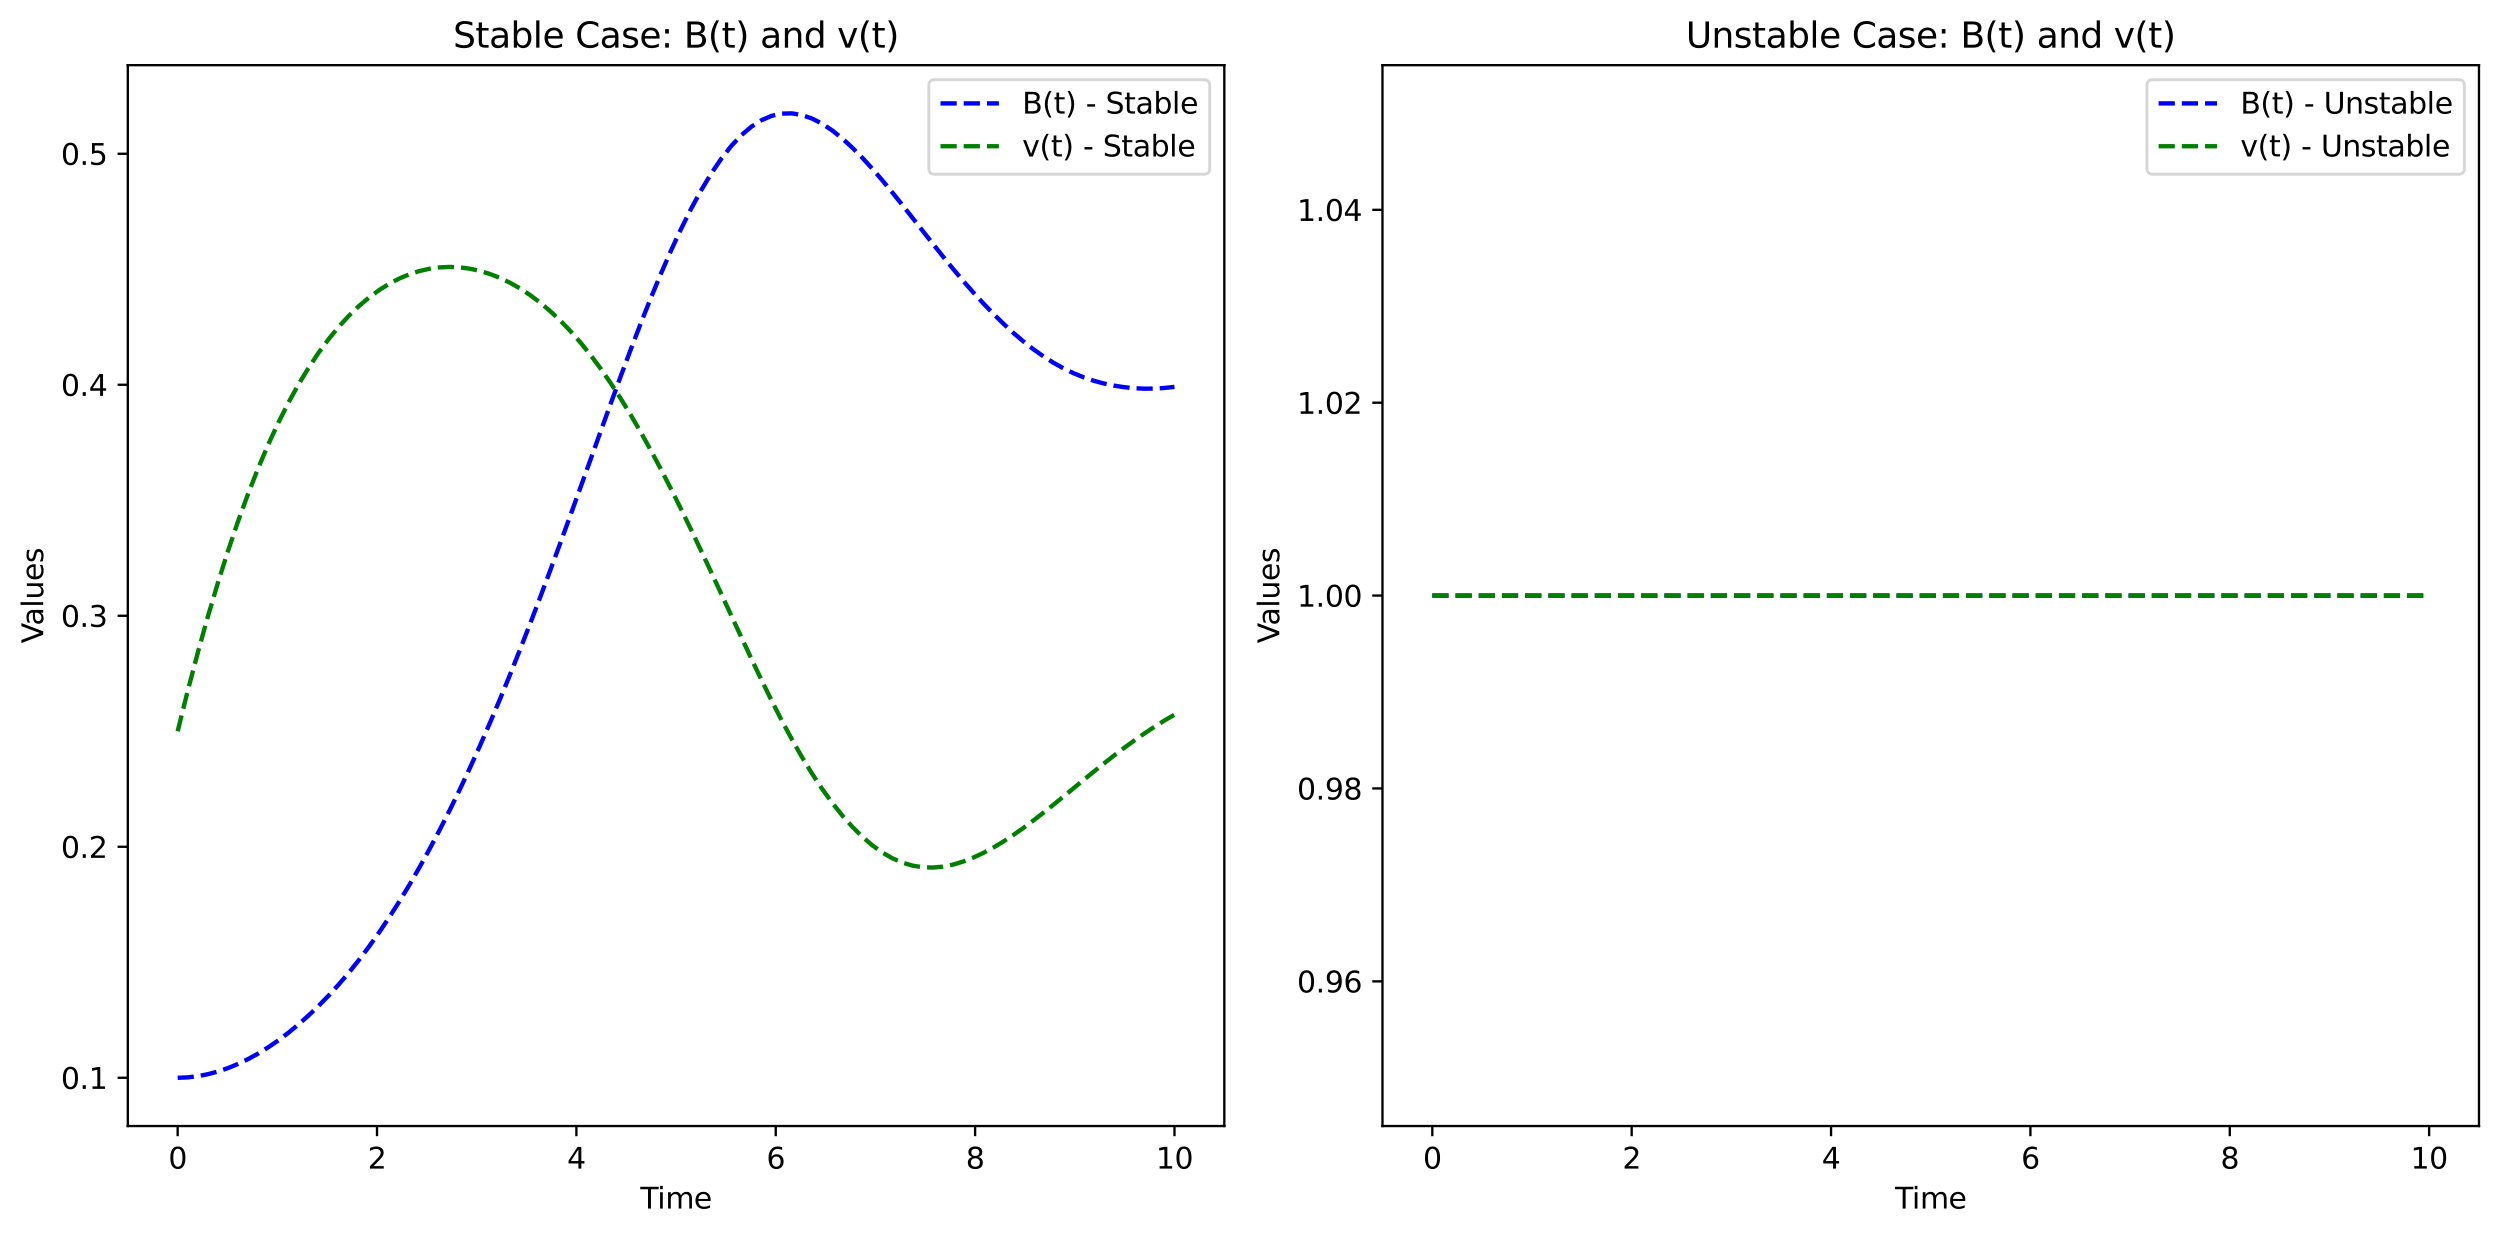 <?xml version="1.0" encoding="utf-8" standalone="no"?>
<!DOCTYPE svg PUBLIC "-//W3C//DTD SVG 1.1//EN"
  "http://www.w3.org/Graphics/SVG/1.1/DTD/svg11.dtd">
<svg xmlns:xlink="http://www.w3.org/1999/xlink" width="856.381pt" height="423.274pt" viewBox="0 0 856.381 423.274" xmlns="http://www.w3.org/2000/svg" version="1.1">
 <defs>
  <style type="text/css">*{stroke-linejoin: round; stroke-linecap: butt}</style>
 </defs>
 <g id="figure_1">
  <g id="patch_1">
   <path d="M 0 423.274 
L 856.381 423.274 
L 856.381 0 
L 0 0 
z
" style="fill: #ffffff"/>
  </g>
  <g id="axes_1">
   <g id="patch_2">
    <path d="M 43.781 385.718 
L 419.394 385.718 
L 419.394 22.318 
L 43.781 22.318 
z
" style="fill: #ffffff"/>
   </g>
   <g id="matplotlib.axis_1">
    <g id="xtick_1">
     <g id="line2d_1">
      <defs>
       <path id="mc32a09e299" d="M 0 0 
L 0 3.5 
" style="stroke: #000000; stroke-width: 0.8"/>
      </defs>
      <g>
       <use xlink:href="#mc32a09e299" x="60.855" y="385.718" style="stroke: #000000; stroke-width: 0.8"/>
      </g>
     </g>
     <g id="text_1">
      <!-- 0 -->
      <g transform="translate(57.673 400.317)scale(0.1 -0.1)">
       <defs>
        <path id="DejaVuSans-30" d="M 2034 4250 
Q 1547 4250 1301 3770 
Q 1056 3291 1056 2328 
Q 1056 1369 1301 889 
Q 1547 409 2034 409 
Q 2525 409 2770 889 
Q 3016 1369 3016 2328 
Q 3016 3291 2770 3770 
Q 2525 4250 2034 4250 
z
M 2034 4750 
Q 2819 4750 3233 4129 
Q 3647 3509 3647 2328 
Q 3647 1150 3233 529 
Q 2819 -91 2034 -91 
Q 1250 -91 836 529 
Q 422 1150 422 2328 
Q 422 3509 836 4129 
Q 1250 4750 2034 4750 
z
" transform="scale(0.016)"/>
       </defs>
       <use xlink:href="#DejaVuSans-30"/>
      </g>
     </g>
    </g>
    <g id="xtick_2">
     <g id="line2d_2">
      <g>
       <use xlink:href="#mc32a09e299" x="129.148" y="385.718" style="stroke: #000000; stroke-width: 0.8"/>
      </g>
     </g>
     <g id="text_2">
      <!-- 2 -->
      <g transform="translate(125.966 400.317)scale(0.1 -0.1)">
       <defs>
        <path id="DejaVuSans-32" d="M 1228 531 
L 3431 531 
L 3431 0 
L 469 0 
L 469 531 
Q 828 903 1448 1529 
Q 2069 2156 2228 2338 
Q 2531 2678 2651 2914 
Q 2772 3150 2772 3378 
Q 2772 3750 2511 3984 
Q 2250 4219 1831 4219 
Q 1534 4219 1204 4116 
Q 875 4013 500 3803 
L 500 4441 
Q 881 4594 1212 4672 
Q 1544 4750 1819 4750 
Q 2544 4750 2975 4387 
Q 3406 4025 3406 3419 
Q 3406 3131 3298 2873 
Q 3191 2616 2906 2266 
Q 2828 2175 2409 1742 
Q 1991 1309 1228 531 
z
" transform="scale(0.016)"/>
       </defs>
       <use xlink:href="#DejaVuSans-32"/>
      </g>
     </g>
    </g>
    <g id="xtick_3">
     <g id="line2d_3">
      <g>
       <use xlink:href="#mc32a09e299" x="197.441" y="385.718" style="stroke: #000000; stroke-width: 0.8"/>
      </g>
     </g>
     <g id="text_3">
      <!-- 4 -->
      <g transform="translate(194.26 400.317)scale(0.1 -0.1)">
       <defs>
        <path id="DejaVuSans-34" d="M 2419 4116 
L 825 1625 
L 2419 1625 
L 2419 4116 
z
M 2253 4666 
L 3047 4666 
L 3047 1625 
L 3713 1625 
L 3713 1100 
L 3047 1100 
L 3047 0 
L 2419 0 
L 2419 1100 
L 313 1100 
L 313 1709 
L 2253 4666 
z
" transform="scale(0.016)"/>
       </defs>
       <use xlink:href="#DejaVuSans-34"/>
      </g>
     </g>
    </g>
    <g id="xtick_4">
     <g id="line2d_4">
      <g>
       <use xlink:href="#mc32a09e299" x="265.734" y="385.718" style="stroke: #000000; stroke-width: 0.8"/>
      </g>
     </g>
     <g id="text_4">
      <!-- 6 -->
      <g transform="translate(262.553 400.317)scale(0.1 -0.1)">
       <defs>
        <path id="DejaVuSans-36" d="M 2113 2584 
Q 1688 2584 1439 2293 
Q 1191 2003 1191 1497 
Q 1191 994 1439 701 
Q 1688 409 2113 409 
Q 2538 409 2786 701 
Q 3034 994 3034 1497 
Q 3034 2003 2786 2293 
Q 2538 2584 2113 2584 
z
M 3366 4563 
L 3366 3988 
Q 3128 4100 2886 4159 
Q 2644 4219 2406 4219 
Q 1781 4219 1451 3797 
Q 1122 3375 1075 2522 
Q 1259 2794 1537 2939 
Q 1816 3084 2150 3084 
Q 2853 3084 3261 2657 
Q 3669 2231 3669 1497 
Q 3669 778 3244 343 
Q 2819 -91 2113 -91 
Q 1303 -91 875 529 
Q 447 1150 447 2328 
Q 447 3434 972 4092 
Q 1497 4750 2381 4750 
Q 2619 4750 2861 4703 
Q 3103 4656 3366 4563 
z
" transform="scale(0.016)"/>
       </defs>
       <use xlink:href="#DejaVuSans-36"/>
      </g>
     </g>
    </g>
    <g id="xtick_5">
     <g id="line2d_5">
      <g>
       <use xlink:href="#mc32a09e299" x="334.027" y="385.718" style="stroke: #000000; stroke-width: 0.8"/>
      </g>
     </g>
     <g id="text_5">
      <!-- 8 -->
      <g transform="translate(330.846 400.317)scale(0.1 -0.1)">
       <defs>
        <path id="DejaVuSans-38" d="M 2034 2216 
Q 1584 2216 1326 1975 
Q 1069 1734 1069 1313 
Q 1069 891 1326 650 
Q 1584 409 2034 409 
Q 2484 409 2743 651 
Q 3003 894 3003 1313 
Q 3003 1734 2745 1975 
Q 2488 2216 2034 2216 
z
M 1403 2484 
Q 997 2584 770 2862 
Q 544 3141 544 3541 
Q 544 4100 942 4425 
Q 1341 4750 2034 4750 
Q 2731 4750 3128 4425 
Q 3525 4100 3525 3541 
Q 3525 3141 3298 2862 
Q 3072 2584 2669 2484 
Q 3125 2378 3379 2068 
Q 3634 1759 3634 1313 
Q 3634 634 3220 271 
Q 2806 -91 2034 -91 
Q 1263 -91 848 271 
Q 434 634 434 1313 
Q 434 1759 690 2068 
Q 947 2378 1403 2484 
z
M 1172 3481 
Q 1172 3119 1398 2916 
Q 1625 2713 2034 2713 
Q 2441 2713 2670 2916 
Q 2900 3119 2900 3481 
Q 2900 3844 2670 4047 
Q 2441 4250 2034 4250 
Q 1625 4250 1398 4047 
Q 1172 3844 1172 3481 
z
" transform="scale(0.016)"/>
       </defs>
       <use xlink:href="#DejaVuSans-38"/>
      </g>
     </g>
    </g>
    <g id="xtick_6">
     <g id="line2d_6">
      <g>
       <use xlink:href="#mc32a09e299" x="402.32" y="385.718" style="stroke: #000000; stroke-width: 0.8"/>
      </g>
     </g>
     <g id="text_6">
      <!-- 10 -->
      <g transform="translate(395.958 400.317)scale(0.1 -0.1)">
       <defs>
        <path id="DejaVuSans-31" d="M 794 531 
L 1825 531 
L 1825 4091 
L 703 3866 
L 703 4441 
L 1819 4666 
L 2450 4666 
L 2450 531 
L 3481 531 
L 3481 0 
L 794 0 
L 794 531 
z
" transform="scale(0.016)"/>
       </defs>
       <use xlink:href="#DejaVuSans-31"/>
       <use xlink:href="#DejaVuSans-30" x="63.623"/>
      </g>
     </g>
    </g>
    <g id="text_7">
     <!-- Time -->
     <g transform="translate(219.354 413.995)scale(0.1 -0.1)">
      <defs>
       <path id="DejaVuSans-54" d="M -19 4666 
L 3928 4666 
L 3928 4134 
L 2272 4134 
L 2272 0 
L 1638 0 
L 1638 4134 
L -19 4134 
L -19 4666 
z
" transform="scale(0.016)"/>
       <path id="DejaVuSans-69" d="M 603 3500 
L 1178 3500 
L 1178 0 
L 603 0 
L 603 3500 
z
M 603 4863 
L 1178 4863 
L 1178 4134 
L 603 4134 
L 603 4863 
z
" transform="scale(0.016)"/>
       <path id="DejaVuSans-6d" d="M 3328 2828 
Q 3544 3216 3844 3400 
Q 4144 3584 4550 3584 
Q 5097 3584 5394 3201 
Q 5691 2819 5691 2113 
L 5691 0 
L 5113 0 
L 5113 2094 
Q 5113 2597 4934 2840 
Q 4756 3084 4391 3084 
Q 3944 3084 3684 2787 
Q 3425 2491 3425 1978 
L 3425 0 
L 2847 0 
L 2847 2094 
Q 2847 2600 2669 2842 
Q 2491 3084 2119 3084 
Q 1678 3084 1418 2786 
Q 1159 2488 1159 1978 
L 1159 0 
L 581 0 
L 581 3500 
L 1159 3500 
L 1159 2956 
Q 1356 3278 1631 3431 
Q 1906 3584 2284 3584 
Q 2666 3584 2933 3390 
Q 3200 3197 3328 2828 
z
" transform="scale(0.016)"/>
       <path id="DejaVuSans-65" d="M 3597 1894 
L 3597 1613 
L 953 1613 
Q 991 1019 1311 708 
Q 1631 397 2203 397 
Q 2534 397 2845 478 
Q 3156 559 3463 722 
L 3463 178 
Q 3153 47 2828 -22 
Q 2503 -91 2169 -91 
Q 1331 -91 842 396 
Q 353 884 353 1716 
Q 353 2575 817 3079 
Q 1281 3584 2069 3584 
Q 2775 3584 3186 3129 
Q 3597 2675 3597 1894 
z
M 3022 2063 
Q 3016 2534 2758 2815 
Q 2500 3097 2075 3097 
Q 1594 3097 1305 2825 
Q 1016 2553 972 2059 
L 3022 2063 
z
" transform="scale(0.016)"/>
      </defs>
      <use xlink:href="#DejaVuSans-54"/>
      <use xlink:href="#DejaVuSans-69" x="57.959"/>
      <use xlink:href="#DejaVuSans-6d" x="85.742"/>
      <use xlink:href="#DejaVuSans-65" x="183.154"/>
     </g>
    </g>
   </g>
   <g id="matplotlib.axis_2">
    <g id="ytick_1">
     <g id="line2d_7">
      <defs>
       <path id="mf4cb666037" d="M 0 0 
L -3.5 0 
" style="stroke: #000000; stroke-width: 0.8"/>
      </defs>
      <g>
       <use xlink:href="#mf4cb666037" x="43.781" y="369.2" style="stroke: #000000; stroke-width: 0.8"/>
      </g>
     </g>
     <g id="text_8">
      <!-- 0.1 -->
      <g transform="translate(20.878 372.999)scale(0.1 -0.1)">
       <defs>
        <path id="DejaVuSans-2e" d="M 684 794 
L 1344 794 
L 1344 0 
L 684 0 
L 684 794 
z
" transform="scale(0.016)"/>
       </defs>
       <use xlink:href="#DejaVuSans-30"/>
       <use xlink:href="#DejaVuSans-2e" x="63.623"/>
       <use xlink:href="#DejaVuSans-31" x="95.41"/>
      </g>
     </g>
    </g>
    <g id="ytick_2">
     <g id="line2d_8">
      <g>
       <use xlink:href="#mf4cb666037" x="43.781" y="290.068" style="stroke: #000000; stroke-width: 0.8"/>
      </g>
     </g>
     <g id="text_9">
      <!-- 0.2 -->
      <g transform="translate(20.878 293.867)scale(0.1 -0.1)">
       <use xlink:href="#DejaVuSans-30"/>
       <use xlink:href="#DejaVuSans-2e" x="63.623"/>
       <use xlink:href="#DejaVuSans-32" x="95.41"/>
      </g>
     </g>
    </g>
    <g id="ytick_3">
     <g id="line2d_9">
      <g>
       <use xlink:href="#mf4cb666037" x="43.781" y="210.935" style="stroke: #000000; stroke-width: 0.8"/>
      </g>
     </g>
     <g id="text_10">
      <!-- 0.3 -->
      <g transform="translate(20.878 214.734)scale(0.1 -0.1)">
       <defs>
        <path id="DejaVuSans-33" d="M 2597 2516 
Q 3050 2419 3304 2112 
Q 3559 1806 3559 1356 
Q 3559 666 3084 287 
Q 2609 -91 1734 -91 
Q 1441 -91 1130 -33 
Q 819 25 488 141 
L 488 750 
Q 750 597 1062 519 
Q 1375 441 1716 441 
Q 2309 441 2620 675 
Q 2931 909 2931 1356 
Q 2931 1769 2642 2001 
Q 2353 2234 1838 2234 
L 1294 2234 
L 1294 2753 
L 1863 2753 
Q 2328 2753 2575 2939 
Q 2822 3125 2822 3475 
Q 2822 3834 2567 4026 
Q 2313 4219 1838 4219 
Q 1578 4219 1281 4162 
Q 984 4106 628 3988 
L 628 4550 
Q 988 4650 1302 4700 
Q 1616 4750 1894 4750 
Q 2613 4750 3031 4423 
Q 3450 4097 3450 3541 
Q 3450 3153 3228 2886 
Q 3006 2619 2597 2516 
z
" transform="scale(0.016)"/>
       </defs>
       <use xlink:href="#DejaVuSans-30"/>
       <use xlink:href="#DejaVuSans-2e" x="63.623"/>
       <use xlink:href="#DejaVuSans-33" x="95.41"/>
      </g>
     </g>
    </g>
    <g id="ytick_4">
     <g id="line2d_10">
      <g>
       <use xlink:href="#mf4cb666037" x="43.781" y="131.803" style="stroke: #000000; stroke-width: 0.8"/>
      </g>
     </g>
     <g id="text_11">
      <!-- 0.4 -->
      <g transform="translate(20.878 135.602)scale(0.1 -0.1)">
       <use xlink:href="#DejaVuSans-30"/>
       <use xlink:href="#DejaVuSans-2e" x="63.623"/>
       <use xlink:href="#DejaVuSans-34" x="95.41"/>
      </g>
     </g>
    </g>
    <g id="ytick_5">
     <g id="line2d_11">
      <g>
       <use xlink:href="#mf4cb666037" x="43.781" y="52.67" style="stroke: #000000; stroke-width: 0.8"/>
      </g>
     </g>
     <g id="text_12">
      <!-- 0.5 -->
      <g transform="translate(20.878 56.47)scale(0.1 -0.1)">
       <defs>
        <path id="DejaVuSans-35" d="M 691 4666 
L 3169 4666 
L 3169 4134 
L 1269 4134 
L 1269 2991 
Q 1406 3038 1543 3061 
Q 1681 3084 1819 3084 
Q 2600 3084 3056 2656 
Q 3513 2228 3513 1497 
Q 3513 744 3044 326 
Q 2575 -91 1722 -91 
Q 1428 -91 1123 -41 
Q 819 9 494 109 
L 494 744 
Q 775 591 1075 516 
Q 1375 441 1709 441 
Q 2250 441 2565 725 
Q 2881 1009 2881 1497 
Q 2881 1984 2565 2268 
Q 2250 2553 1709 2553 
Q 1456 2553 1204 2497 
Q 953 2441 691 2322 
L 691 4666 
z
" transform="scale(0.016)"/>
       </defs>
       <use xlink:href="#DejaVuSans-30"/>
       <use xlink:href="#DejaVuSans-2e" x="63.623"/>
       <use xlink:href="#DejaVuSans-35" x="95.41"/>
      </g>
     </g>
    </g>
    <g id="text_13">
     <!-- Values -->
     <g transform="translate(14.798 220.354)rotate(-90)scale(0.1 -0.1)">
      <defs>
       <path id="DejaVuSans-56" d="M 1831 0 
L 50 4666 
L 709 4666 
L 2188 738 
L 3669 4666 
L 4325 4666 
L 2547 0 
L 1831 0 
z
" transform="scale(0.016)"/>
       <path id="DejaVuSans-61" d="M 2194 1759 
Q 1497 1759 1228 1600 
Q 959 1441 959 1056 
Q 959 750 1161 570 
Q 1363 391 1709 391 
Q 2188 391 2477 730 
Q 2766 1069 2766 1631 
L 2766 1759 
L 2194 1759 
z
M 3341 1997 
L 3341 0 
L 2766 0 
L 2766 531 
Q 2569 213 2275 61 
Q 1981 -91 1556 -91 
Q 1019 -91 701 211 
Q 384 513 384 1019 
Q 384 1609 779 1909 
Q 1175 2209 1959 2209 
L 2766 2209 
L 2766 2266 
Q 2766 2663 2505 2880 
Q 2244 3097 1772 3097 
Q 1472 3097 1187 3025 
Q 903 2953 641 2809 
L 641 3341 
Q 956 3463 1253 3523 
Q 1550 3584 1831 3584 
Q 2591 3584 2966 3190 
Q 3341 2797 3341 1997 
z
" transform="scale(0.016)"/>
       <path id="DejaVuSans-6c" d="M 603 4863 
L 1178 4863 
L 1178 0 
L 603 0 
L 603 4863 
z
" transform="scale(0.016)"/>
       <path id="DejaVuSans-75" d="M 544 1381 
L 544 3500 
L 1119 3500 
L 1119 1403 
Q 1119 906 1312 657 
Q 1506 409 1894 409 
Q 2359 409 2629 706 
Q 2900 1003 2900 1516 
L 2900 3500 
L 3475 3500 
L 3475 0 
L 2900 0 
L 2900 538 
Q 2691 219 2414 64 
Q 2138 -91 1772 -91 
Q 1169 -91 856 284 
Q 544 659 544 1381 
z
M 1991 3584 
L 1991 3584 
z
" transform="scale(0.016)"/>
       <path id="DejaVuSans-73" d="M 2834 3397 
L 2834 2853 
Q 2591 2978 2328 3040 
Q 2066 3103 1784 3103 
Q 1356 3103 1142 2972 
Q 928 2841 928 2578 
Q 928 2378 1081 2264 
Q 1234 2150 1697 2047 
L 1894 2003 
Q 2506 1872 2764 1633 
Q 3022 1394 3022 966 
Q 3022 478 2636 193 
Q 2250 -91 1575 -91 
Q 1294 -91 989 -36 
Q 684 19 347 128 
L 347 722 
Q 666 556 975 473 
Q 1284 391 1588 391 
Q 1994 391 2212 530 
Q 2431 669 2431 922 
Q 2431 1156 2273 1281 
Q 2116 1406 1581 1522 
L 1381 1569 
Q 847 1681 609 1914 
Q 372 2147 372 2553 
Q 372 3047 722 3315 
Q 1072 3584 1716 3584 
Q 2034 3584 2315 3537 
Q 2597 3491 2834 3397 
z
" transform="scale(0.016)"/>
      </defs>
      <use xlink:href="#DejaVuSans-56"/>
      <use xlink:href="#DejaVuSans-61" x="60.658"/>
      <use xlink:href="#DejaVuSans-6c" x="121.938"/>
      <use xlink:href="#DejaVuSans-75" x="149.721"/>
      <use xlink:href="#DejaVuSans-65" x="213.1"/>
      <use xlink:href="#DejaVuSans-73" x="274.623"/>
     </g>
    </g>
   </g>
   <g id="line2d_12">
    <path d="M 60.855 369.2 
L 64.304 369.059 
L 67.753 368.647 
L 71.202 367.976 
L 74.651 367.051 
L 78.1 365.877 
L 81.549 364.456 
L 84.999 362.793 
L 88.448 360.89 
L 91.897 358.749 
L 95.346 356.373 
L 98.795 353.763 
L 102.244 350.921 
L 105.694 347.849 
L 109.143 344.548 
L 112.592 341.01 
L 116.041 337.224 
L 119.49 333.18 
L 122.939 328.872 
L 126.388 324.292 
L 129.838 319.437 
L 133.287 314.304 
L 136.736 308.89 
L 140.185 303.196 
L 143.634 297.223 
L 147.083 290.973 
L 150.532 284.451 
L 153.982 277.661 
L 157.431 270.597 
L 160.88 263.255 
L 164.329 255.637 
L 167.778 247.747 
L 171.227 239.594 
L 174.677 231.19 
L 178.126 222.55 
L 181.575 213.692 
L 185.024 204.639 
L 188.473 195.416 
L 191.922 186.053 
L 195.371 176.583 
L 198.821 167.041 
L 202.27 157.461 
L 205.719 147.87 
L 209.168 138.335 
L 212.617 128.92 
L 216.066 119.691 
L 219.515 110.708 
L 222.965 102.031 
L 226.414 93.716 
L 229.863 85.818 
L 233.312 78.388 
L 236.761 71.477 
L 240.21 65.132 
L 243.66 59.398 
L 247.109 54.317 
L 250.558 49.929 
L 254.007 46.27 
L 257.456 43.345 
L 260.905 41.151 
L 264.354 39.68 
L 267.804 38.916 
L 271.253 38.836 
L 274.702 39.411 
L 278.151 40.603 
L 281.6 42.37 
L 285.049 44.659 
L 288.498 47.414 
L 291.948 50.57 
L 295.397 54.058 
L 298.846 57.833 
L 302.295 61.842 
L 305.744 66.026 
L 309.193 70.332 
L 312.643 74.711 
L 316.092 79.114 
L 319.541 83.499 
L 322.99 87.825 
L 326.439 92.056 
L 329.888 96.159 
L 333.337 100.104 
L 336.787 103.868 
L 340.236 107.455 
L 343.685 110.849 
L 347.134 114.026 
L 350.583 116.972 
L 354.032 119.671 
L 357.481 122.115 
L 360.931 124.299 
L 364.38 126.219 
L 367.829 127.88 
L 371.278 129.286 
L 374.727 130.448 
L 378.176 131.38 
L 381.626 132.1 
L 385.075 132.628 
L 388.524 132.981 
L 391.973 133.14 
L 395.422 133.11 
L 398.871 132.901 
L 402.32 132.522 
" clip-path="url(#pe50d71250c)" style="fill: none; stroke-dasharray: 5.55,2.4; stroke-dashoffset: 0; stroke: #0000ff; stroke-width: 1.5"/>
   </g>
   <g id="line2d_13">
    <path d="M 60.855 250.501 
L 64.304 236.675 
L 67.753 223.583 
L 71.202 211.232 
L 74.651 199.619 
L 78.1 188.736 
L 81.549 178.574 
L 84.999 169.117 
L 88.448 160.349 
L 91.897 152.249 
L 95.346 144.793 
L 98.795 137.954 
L 102.244 131.701 
L 105.694 126 
L 109.143 120.823 
L 112.592 116.143 
L 116.041 111.935 
L 119.49 108.176 
L 122.939 104.845 
L 126.388 101.921 
L 129.838 99.388 
L 133.287 97.229 
L 136.736 95.429 
L 140.185 93.976 
L 143.634 92.859 
L 147.083 92.069 
L 150.532 91.598 
L 153.982 91.439 
L 157.431 91.586 
L 160.88 92.033 
L 164.329 92.782 
L 167.778 93.832 
L 171.227 95.183 
L 174.677 96.838 
L 178.126 98.8 
L 181.575 101.072 
L 185.024 103.661 
L 188.473 106.571 
L 191.922 109.81 
L 195.371 113.386 
L 198.821 117.308 
L 202.27 121.585 
L 205.719 126.219 
L 209.168 131.2 
L 212.617 136.516 
L 216.066 142.15 
L 219.515 148.087 
L 222.965 154.305 
L 226.414 160.783 
L 229.863 167.494 
L 233.312 174.412 
L 236.761 181.508 
L 240.21 188.747 
L 243.66 196.096 
L 247.109 203.517 
L 250.558 210.971 
L 254.007 218.416 
L 257.456 225.798 
L 260.905 233.039 
L 264.354 240.069 
L 267.804 246.826 
L 271.253 253.257 
L 274.702 259.319 
L 278.151 264.977 
L 281.6 270.206 
L 285.049 274.989 
L 288.498 279.32 
L 291.948 283.2 
L 295.397 286.635 
L 298.846 289.595 
L 302.295 292.063 
L 305.744 294.038 
L 309.193 295.526 
L 312.643 296.534 
L 316.092 297.081 
L 319.541 297.185 
L 322.99 296.874 
L 326.439 296.18 
L 329.888 295.141 
L 333.337 293.799 
L 336.787 292.2 
L 340.236 290.354 
L 343.685 288.285 
L 347.134 286.021 
L 350.583 283.593 
L 354.032 281.028 
L 357.481 278.354 
L 360.931 275.598 
L 364.38 272.787 
L 367.829 269.946 
L 371.278 267.102 
L 374.727 264.28 
L 378.176 261.504 
L 381.626 258.797 
L 385.075 256.184 
L 388.524 253.681 
L 391.973 251.281 
L 395.422 248.994 
L 398.871 246.83 
L 402.32 244.798 
" clip-path="url(#pe50d71250c)" style="fill: none; stroke-dasharray: 5.55,2.4; stroke-dashoffset: 0; stroke: #008000; stroke-width: 1.5"/>
   </g>
   <g id="patch_3">
    <path d="M 43.781 385.718 
L 43.781 22.318 
" style="fill: none; stroke: #000000; stroke-width: 0.8; stroke-linejoin: miter; stroke-linecap: square"/>
   </g>
   <g id="patch_4">
    <path d="M 419.394 385.718 
L 419.394 22.318 
" style="fill: none; stroke: #000000; stroke-width: 0.8; stroke-linejoin: miter; stroke-linecap: square"/>
   </g>
   <g id="patch_5">
    <path d="M 43.781 385.718 
L 419.394 385.718 
" style="fill: none; stroke: #000000; stroke-width: 0.8; stroke-linejoin: miter; stroke-linecap: square"/>
   </g>
   <g id="patch_6">
    <path d="M 43.781 22.318 
L 419.394 22.318 
" style="fill: none; stroke: #000000; stroke-width: 0.8; stroke-linejoin: miter; stroke-linecap: square"/>
   </g>
   <g id="text_14">
    <!-- Stable Case: B(t) and v(t) -->
    <g transform="translate(155.224 16.318)scale(0.12 -0.12)">
     <defs>
      <path id="DejaVuSans-53" d="M 3425 4513 
L 3425 3897 
Q 3066 4069 2747 4153 
Q 2428 4238 2131 4238 
Q 1616 4238 1336 4038 
Q 1056 3838 1056 3469 
Q 1056 3159 1242 3001 
Q 1428 2844 1947 2747 
L 2328 2669 
Q 3034 2534 3370 2195 
Q 3706 1856 3706 1288 
Q 3706 609 3251 259 
Q 2797 -91 1919 -91 
Q 1588 -91 1214 -16 
Q 841 59 441 206 
L 441 856 
Q 825 641 1194 531 
Q 1563 422 1919 422 
Q 2459 422 2753 634 
Q 3047 847 3047 1241 
Q 3047 1584 2836 1778 
Q 2625 1972 2144 2069 
L 1759 2144 
Q 1053 2284 737 2584 
Q 422 2884 422 3419 
Q 422 4038 858 4394 
Q 1294 4750 2059 4750 
Q 2388 4750 2728 4690 
Q 3069 4631 3425 4513 
z
" transform="scale(0.016)"/>
      <path id="DejaVuSans-74" d="M 1172 4494 
L 1172 3500 
L 2356 3500 
L 2356 3053 
L 1172 3053 
L 1172 1153 
Q 1172 725 1289 603 
Q 1406 481 1766 481 
L 2356 481 
L 2356 0 
L 1766 0 
Q 1100 0 847 248 
Q 594 497 594 1153 
L 594 3053 
L 172 3053 
L 172 3500 
L 594 3500 
L 594 4494 
L 1172 4494 
z
" transform="scale(0.016)"/>
      <path id="DejaVuSans-62" d="M 3116 1747 
Q 3116 2381 2855 2742 
Q 2594 3103 2138 3103 
Q 1681 3103 1420 2742 
Q 1159 2381 1159 1747 
Q 1159 1113 1420 752 
Q 1681 391 2138 391 
Q 2594 391 2855 752 
Q 3116 1113 3116 1747 
z
M 1159 2969 
Q 1341 3281 1617 3432 
Q 1894 3584 2278 3584 
Q 2916 3584 3314 3078 
Q 3713 2572 3713 1747 
Q 3713 922 3314 415 
Q 2916 -91 2278 -91 
Q 1894 -91 1617 61 
Q 1341 213 1159 525 
L 1159 0 
L 581 0 
L 581 4863 
L 1159 4863 
L 1159 2969 
z
" transform="scale(0.016)"/>
      <path id="DejaVuSans-20" transform="scale(0.016)"/>
      <path id="DejaVuSans-43" d="M 4122 4306 
L 4122 3641 
Q 3803 3938 3442 4084 
Q 3081 4231 2675 4231 
Q 1875 4231 1450 3742 
Q 1025 3253 1025 2328 
Q 1025 1406 1450 917 
Q 1875 428 2675 428 
Q 3081 428 3442 575 
Q 3803 722 4122 1019 
L 4122 359 
Q 3791 134 3420 21 
Q 3050 -91 2638 -91 
Q 1578 -91 968 557 
Q 359 1206 359 2328 
Q 359 3453 968 4101 
Q 1578 4750 2638 4750 
Q 3056 4750 3426 4639 
Q 3797 4528 4122 4306 
z
" transform="scale(0.016)"/>
      <path id="DejaVuSans-3a" d="M 750 794 
L 1409 794 
L 1409 0 
L 750 0 
L 750 794 
z
M 750 3309 
L 1409 3309 
L 1409 2516 
L 750 2516 
L 750 3309 
z
" transform="scale(0.016)"/>
      <path id="DejaVuSans-42" d="M 1259 2228 
L 1259 519 
L 2272 519 
Q 2781 519 3026 730 
Q 3272 941 3272 1375 
Q 3272 1813 3026 2020 
Q 2781 2228 2272 2228 
L 1259 2228 
z
M 1259 4147 
L 1259 2741 
L 2194 2741 
Q 2656 2741 2882 2914 
Q 3109 3088 3109 3444 
Q 3109 3797 2882 3972 
Q 2656 4147 2194 4147 
L 1259 4147 
z
M 628 4666 
L 2241 4666 
Q 2963 4666 3353 4366 
Q 3744 4066 3744 3513 
Q 3744 3084 3544 2831 
Q 3344 2578 2956 2516 
Q 3422 2416 3680 2098 
Q 3938 1781 3938 1306 
Q 3938 681 3513 340 
Q 3088 0 2303 0 
L 628 0 
L 628 4666 
z
" transform="scale(0.016)"/>
      <path id="DejaVuSans-28" d="M 1984 4856 
Q 1566 4138 1362 3434 
Q 1159 2731 1159 2009 
Q 1159 1288 1364 580 
Q 1569 -128 1984 -844 
L 1484 -844 
Q 1016 -109 783 600 
Q 550 1309 550 2009 
Q 550 2706 781 3412 
Q 1013 4119 1484 4856 
L 1984 4856 
z
" transform="scale(0.016)"/>
      <path id="DejaVuSans-29" d="M 513 4856 
L 1013 4856 
Q 1481 4119 1714 3412 
Q 1947 2706 1947 2009 
Q 1947 1309 1714 600 
Q 1481 -109 1013 -844 
L 513 -844 
Q 928 -128 1133 580 
Q 1338 1288 1338 2009 
Q 1338 2731 1133 3434 
Q 928 4138 513 4856 
z
" transform="scale(0.016)"/>
      <path id="DejaVuSans-6e" d="M 3513 2113 
L 3513 0 
L 2938 0 
L 2938 2094 
Q 2938 2591 2744 2837 
Q 2550 3084 2163 3084 
Q 1697 3084 1428 2787 
Q 1159 2491 1159 1978 
L 1159 0 
L 581 0 
L 581 3500 
L 1159 3500 
L 1159 2956 
Q 1366 3272 1645 3428 
Q 1925 3584 2291 3584 
Q 2894 3584 3203 3211 
Q 3513 2838 3513 2113 
z
" transform="scale(0.016)"/>
      <path id="DejaVuSans-64" d="M 2906 2969 
L 2906 4863 
L 3481 4863 
L 3481 0 
L 2906 0 
L 2906 525 
Q 2725 213 2448 61 
Q 2172 -91 1784 -91 
Q 1150 -91 751 415 
Q 353 922 353 1747 
Q 353 2572 751 3078 
Q 1150 3584 1784 3584 
Q 2172 3584 2448 3432 
Q 2725 3281 2906 2969 
z
M 947 1747 
Q 947 1113 1208 752 
Q 1469 391 1925 391 
Q 2381 391 2643 752 
Q 2906 1113 2906 1747 
Q 2906 2381 2643 2742 
Q 2381 3103 1925 3103 
Q 1469 3103 1208 2742 
Q 947 2381 947 1747 
z
" transform="scale(0.016)"/>
      <path id="DejaVuSans-76" d="M 191 3500 
L 800 3500 
L 1894 563 
L 2988 3500 
L 3597 3500 
L 2284 0 
L 1503 0 
L 191 3500 
z
" transform="scale(0.016)"/>
     </defs>
     <use xlink:href="#DejaVuSans-53"/>
     <use xlink:href="#DejaVuSans-74" x="63.477"/>
     <use xlink:href="#DejaVuSans-61" x="102.686"/>
     <use xlink:href="#DejaVuSans-62" x="163.965"/>
     <use xlink:href="#DejaVuSans-6c" x="227.441"/>
     <use xlink:href="#DejaVuSans-65" x="255.225"/>
     <use xlink:href="#DejaVuSans-20" x="316.748"/>
     <use xlink:href="#DejaVuSans-43" x="348.535"/>
     <use xlink:href="#DejaVuSans-61" x="418.359"/>
     <use xlink:href="#DejaVuSans-73" x="479.639"/>
     <use xlink:href="#DejaVuSans-65" x="531.738"/>
     <use xlink:href="#DejaVuSans-3a" x="593.262"/>
     <use xlink:href="#DejaVuSans-20" x="626.953"/>
     <use xlink:href="#DejaVuSans-42" x="658.74"/>
     <use xlink:href="#DejaVuSans-28" x="727.344"/>
     <use xlink:href="#DejaVuSans-74" x="766.357"/>
     <use xlink:href="#DejaVuSans-29" x="805.566"/>
     <use xlink:href="#DejaVuSans-20" x="844.58"/>
     <use xlink:href="#DejaVuSans-61" x="876.367"/>
     <use xlink:href="#DejaVuSans-6e" x="937.646"/>
     <use xlink:href="#DejaVuSans-64" x="1001.025"/>
     <use xlink:href="#DejaVuSans-20" x="1064.502"/>
     <use xlink:href="#DejaVuSans-76" x="1096.289"/>
     <use xlink:href="#DejaVuSans-28" x="1155.469"/>
     <use xlink:href="#DejaVuSans-74" x="1194.482"/>
     <use xlink:href="#DejaVuSans-29" x="1233.691"/>
    </g>
   </g>
   <g id="legend_1">
    <g id="patch_7">
     <path d="M 320.169 59.674 
L 412.394 59.674 
Q 414.394 59.674 414.394 57.674 
L 414.394 29.318 
Q 414.394 27.318 412.394 27.318 
L 320.169 27.318 
Q 318.169 27.318 318.169 29.318 
L 318.169 57.674 
Q 318.169 59.674 320.169 59.674 
z
" style="fill: #ffffff; opacity: 0.8; stroke: #cccccc; stroke-linejoin: miter"/>
    </g>
    <g id="line2d_14">
     <path d="M 322.169 35.417 
L 332.169 35.417 
L 342.169 35.417 
" style="fill: none; stroke-dasharray: 5.55,2.4; stroke-dashoffset: 0; stroke: #0000ff; stroke-width: 1.5"/>
    </g>
    <g id="text_15">
     <!-- B(t) - Stable -->
     <g transform="translate(350.169 38.917)scale(0.1 -0.1)">
      <defs>
       <path id="DejaVuSans-2d" d="M 313 2009 
L 1997 2009 
L 1997 1497 
L 313 1497 
L 313 2009 
z
" transform="scale(0.016)"/>
      </defs>
      <use xlink:href="#DejaVuSans-42"/>
      <use xlink:href="#DejaVuSans-28" x="68.604"/>
      <use xlink:href="#DejaVuSans-74" x="107.617"/>
      <use xlink:href="#DejaVuSans-29" x="146.826"/>
      <use xlink:href="#DejaVuSans-20" x="185.84"/>
      <use xlink:href="#DejaVuSans-2d" x="217.627"/>
      <use xlink:href="#DejaVuSans-20" x="253.711"/>
      <use xlink:href="#DejaVuSans-53" x="285.498"/>
      <use xlink:href="#DejaVuSans-74" x="348.975"/>
      <use xlink:href="#DejaVuSans-61" x="388.184"/>
      <use xlink:href="#DejaVuSans-62" x="449.463"/>
      <use xlink:href="#DejaVuSans-6c" x="512.939"/>
      <use xlink:href="#DejaVuSans-65" x="540.723"/>
     </g>
    </g>
    <g id="line2d_15">
     <path d="M 322.169 50.095 
L 332.169 50.095 
L 342.169 50.095 
" style="fill: none; stroke-dasharray: 5.55,2.4; stroke-dashoffset: 0; stroke: #008000; stroke-width: 1.5"/>
    </g>
    <g id="text_16">
     <!-- v(t) - Stable -->
     <g transform="translate(350.169 53.595)scale(0.1 -0.1)">
      <use xlink:href="#DejaVuSans-76"/>
      <use xlink:href="#DejaVuSans-28" x="59.18"/>
      <use xlink:href="#DejaVuSans-74" x="98.193"/>
      <use xlink:href="#DejaVuSans-29" x="137.402"/>
      <use xlink:href="#DejaVuSans-20" x="176.416"/>
      <use xlink:href="#DejaVuSans-2d" x="208.203"/>
      <use xlink:href="#DejaVuSans-20" x="244.287"/>
      <use xlink:href="#DejaVuSans-53" x="276.074"/>
      <use xlink:href="#DejaVuSans-74" x="339.551"/>
      <use xlink:href="#DejaVuSans-61" x="378.76"/>
      <use xlink:href="#DejaVuSans-62" x="440.039"/>
      <use xlink:href="#DejaVuSans-6c" x="503.516"/>
      <use xlink:href="#DejaVuSans-65" x="531.299"/>
     </g>
    </g>
   </g>
  </g>
  <g id="axes_2">
   <g id="patch_8">
    <path d="M 473.569 385.718 
L 849.181 385.718 
L 849.181 22.318 
L 473.569 22.318 
z
" style="fill: #ffffff"/>
   </g>
   <g id="matplotlib.axis_3">
    <g id="xtick_7">
     <g id="line2d_16">
      <g>
       <use xlink:href="#mc32a09e299" x="490.642" y="385.718" style="stroke: #000000; stroke-width: 0.8"/>
      </g>
     </g>
     <g id="text_17">
      <!-- 0 -->
      <g transform="translate(487.461 400.317)scale(0.1 -0.1)">
       <use xlink:href="#DejaVuSans-30"/>
      </g>
     </g>
    </g>
    <g id="xtick_8">
     <g id="line2d_17">
      <g>
       <use xlink:href="#mc32a09e299" x="558.935" y="385.718" style="stroke: #000000; stroke-width: 0.8"/>
      </g>
     </g>
     <g id="text_18">
      <!-- 2 -->
      <g transform="translate(555.754 400.317)scale(0.1 -0.1)">
       <use xlink:href="#DejaVuSans-32"/>
      </g>
     </g>
    </g>
    <g id="xtick_9">
     <g id="line2d_18">
      <g>
       <use xlink:href="#mc32a09e299" x="627.228" y="385.718" style="stroke: #000000; stroke-width: 0.8"/>
      </g>
     </g>
     <g id="text_19">
      <!-- 4 -->
      <g transform="translate(624.047 400.317)scale(0.1 -0.1)">
       <use xlink:href="#DejaVuSans-34"/>
      </g>
     </g>
    </g>
    <g id="xtick_10">
     <g id="line2d_19">
      <g>
       <use xlink:href="#mc32a09e299" x="695.522" y="385.718" style="stroke: #000000; stroke-width: 0.8"/>
      </g>
     </g>
     <g id="text_20">
      <!-- 6 -->
      <g transform="translate(692.34 400.317)scale(0.1 -0.1)">
       <use xlink:href="#DejaVuSans-36"/>
      </g>
     </g>
    </g>
    <g id="xtick_11">
     <g id="line2d_20">
      <g>
       <use xlink:href="#mc32a09e299" x="763.815" y="385.718" style="stroke: #000000; stroke-width: 0.8"/>
      </g>
     </g>
     <g id="text_21">
      <!-- 8 -->
      <g transform="translate(760.634 400.317)scale(0.1 -0.1)">
       <use xlink:href="#DejaVuSans-38"/>
      </g>
     </g>
    </g>
    <g id="xtick_12">
     <g id="line2d_21">
      <g>
       <use xlink:href="#mc32a09e299" x="832.108" y="385.718" style="stroke: #000000; stroke-width: 0.8"/>
      </g>
     </g>
     <g id="text_22">
      <!-- 10 -->
      <g transform="translate(825.745 400.317)scale(0.1 -0.1)">
       <use xlink:href="#DejaVuSans-31"/>
       <use xlink:href="#DejaVuSans-30" x="63.623"/>
      </g>
     </g>
    </g>
    <g id="text_23">
     <!-- Time -->
     <g transform="translate(649.141 413.995)scale(0.1 -0.1)">
      <use xlink:href="#DejaVuSans-54"/>
      <use xlink:href="#DejaVuSans-69" x="57.959"/>
      <use xlink:href="#DejaVuSans-6d" x="85.742"/>
      <use xlink:href="#DejaVuSans-65" x="183.154"/>
     </g>
    </g>
   </g>
   <g id="matplotlib.axis_4">
    <g id="ytick_6">
     <g id="line2d_22">
      <g>
       <use xlink:href="#mf4cb666037" x="473.569" y="336.164" style="stroke: #000000; stroke-width: 0.8"/>
      </g>
     </g>
     <g id="text_24">
      <!-- 0.96 -->
      <g transform="translate(444.303 339.963)scale(0.1 -0.1)">
       <defs>
        <path id="DejaVuSans-39" d="M 703 97 
L 703 672 
Q 941 559 1184 500 
Q 1428 441 1663 441 
Q 2288 441 2617 861 
Q 2947 1281 2994 2138 
Q 2813 1869 2534 1725 
Q 2256 1581 1919 1581 
Q 1219 1581 811 2004 
Q 403 2428 403 3163 
Q 403 3881 828 4315 
Q 1253 4750 1959 4750 
Q 2769 4750 3195 4129 
Q 3622 3509 3622 2328 
Q 3622 1225 3098 567 
Q 2575 -91 1691 -91 
Q 1453 -91 1209 -44 
Q 966 3 703 97 
z
M 1959 2075 
Q 2384 2075 2632 2365 
Q 2881 2656 2881 3163 
Q 2881 3666 2632 3958 
Q 2384 4250 1959 4250 
Q 1534 4250 1286 3958 
Q 1038 3666 1038 3163 
Q 1038 2656 1286 2365 
Q 1534 2075 1959 2075 
z
" transform="scale(0.016)"/>
       </defs>
       <use xlink:href="#DejaVuSans-30"/>
       <use xlink:href="#DejaVuSans-2e" x="63.623"/>
       <use xlink:href="#DejaVuSans-39" x="95.41"/>
       <use xlink:href="#DejaVuSans-36" x="159.033"/>
      </g>
     </g>
    </g>
    <g id="ytick_7">
     <g id="line2d_23">
      <g>
       <use xlink:href="#mf4cb666037" x="473.569" y="270.091" style="stroke: #000000; stroke-width: 0.8"/>
      </g>
     </g>
     <g id="text_25">
      <!-- 0.98 -->
      <g transform="translate(444.303 273.89)scale(0.1 -0.1)">
       <use xlink:href="#DejaVuSans-30"/>
       <use xlink:href="#DejaVuSans-2e" x="63.623"/>
       <use xlink:href="#DejaVuSans-39" x="95.41"/>
       <use xlink:href="#DejaVuSans-38" x="159.033"/>
      </g>
     </g>
    </g>
    <g id="ytick_8">
     <g id="line2d_24">
      <g>
       <use xlink:href="#mf4cb666037" x="473.569" y="204.018" style="stroke: #000000; stroke-width: 0.8"/>
      </g>
     </g>
     <g id="text_26">
      <!-- 1.00 -->
      <g transform="translate(444.303 207.817)scale(0.1 -0.1)">
       <use xlink:href="#DejaVuSans-31"/>
       <use xlink:href="#DejaVuSans-2e" x="63.623"/>
       <use xlink:href="#DejaVuSans-30" x="95.41"/>
       <use xlink:href="#DejaVuSans-30" x="159.033"/>
      </g>
     </g>
    </g>
    <g id="ytick_9">
     <g id="line2d_25">
      <g>
       <use xlink:href="#mf4cb666037" x="473.569" y="137.945" style="stroke: #000000; stroke-width: 0.8"/>
      </g>
     </g>
     <g id="text_27">
      <!-- 1.02 -->
      <g transform="translate(444.303 141.745)scale(0.1 -0.1)">
       <use xlink:href="#DejaVuSans-31"/>
       <use xlink:href="#DejaVuSans-2e" x="63.623"/>
       <use xlink:href="#DejaVuSans-30" x="95.41"/>
       <use xlink:href="#DejaVuSans-32" x="159.033"/>
      </g>
     </g>
    </g>
    <g id="ytick_10">
     <g id="line2d_26">
      <g>
       <use xlink:href="#mf4cb666037" x="473.569" y="71.873" style="stroke: #000000; stroke-width: 0.8"/>
      </g>
     </g>
     <g id="text_28">
      <!-- 1.04 -->
      <g transform="translate(444.303 75.672)scale(0.1 -0.1)">
       <use xlink:href="#DejaVuSans-31"/>
       <use xlink:href="#DejaVuSans-2e" x="63.623"/>
       <use xlink:href="#DejaVuSans-30" x="95.41"/>
       <use xlink:href="#DejaVuSans-34" x="159.033"/>
      </g>
     </g>
    </g>
    <g id="text_29">
     <!-- Values -->
     <g transform="translate(438.223 220.354)rotate(-90)scale(0.1 -0.1)">
      <use xlink:href="#DejaVuSans-56"/>
      <use xlink:href="#DejaVuSans-61" x="60.658"/>
      <use xlink:href="#DejaVuSans-6c" x="121.938"/>
      <use xlink:href="#DejaVuSans-75" x="149.721"/>
      <use xlink:href="#DejaVuSans-65" x="213.1"/>
      <use xlink:href="#DejaVuSans-73" x="274.623"/>
     </g>
    </g>
   </g>
   <g id="line2d_27">
    <path d="M 490.642 204.018 
L 494.091 204.018 
L 497.54 204.018 
L 500.989 204.018 
L 504.439 204.018 
L 507.888 204.018 
L 511.337 204.018 
L 514.786 204.018 
L 518.235 204.018 
L 521.684 204.018 
L 525.134 204.018 
L 528.583 204.018 
L 532.032 204.018 
L 535.481 204.018 
L 538.93 204.018 
L 542.379 204.018 
L 545.828 204.018 
L 549.278 204.018 
L 552.727 204.018 
L 556.176 204.018 
L 559.625 204.018 
L 563.074 204.018 
L 566.523 204.018 
L 569.973 204.018 
L 573.422 204.018 
L 576.871 204.018 
L 580.32 204.018 
L 583.769 204.018 
L 587.218 204.018 
L 590.667 204.018 
L 594.117 204.018 
L 597.566 204.018 
L 601.015 204.018 
L 604.464 204.018 
L 607.913 204.018 
L 611.362 204.018 
L 614.811 204.018 
L 618.261 204.018 
L 621.71 204.018 
L 625.159 204.018 
L 628.608 204.018 
L 632.057 204.018 
L 635.506 204.018 
L 638.956 204.018 
L 642.405 204.018 
L 645.854 204.018 
L 649.303 204.018 
L 652.752 204.018 
L 656.201 204.018 
L 659.65 204.018 
L 663.1 204.018 
L 666.549 204.018 
L 669.998 204.018 
L 673.447 204.018 
L 676.896 204.018 
L 680.345 204.018 
L 683.794 204.018 
L 687.244 204.018 
L 690.693 204.018 
L 694.142 204.018 
L 697.591 204.018 
L 701.04 204.018 
L 704.489 204.018 
L 707.939 204.018 
L 711.388 204.018 
L 714.837 204.018 
L 718.286 204.018 
L 721.735 204.018 
L 725.184 204.018 
L 728.633 204.018 
L 732.083 204.018 
L 735.532 204.018 
L 738.981 204.018 
L 742.43 204.018 
L 745.879 204.018 
L 749.328 204.018 
L 752.777 204.018 
L 756.227 204.018 
L 759.676 204.018 
L 763.125 204.018 
L 766.574 204.018 
L 770.023 204.018 
L 773.472 204.018 
L 776.922 204.018 
L 780.371 204.018 
L 783.82 204.018 
L 787.269 204.018 
L 790.718 204.018 
L 794.167 204.018 
L 797.616 204.018 
L 801.066 204.018 
L 804.515 204.018 
L 807.964 204.018 
L 811.413 204.018 
L 814.862 204.018 
L 818.311 204.018 
L 821.761 204.018 
L 825.21 204.018 
L 828.659 204.018 
L 832.108 204.018 
" clip-path="url(#p35c27c81fd)" style="fill: none; stroke-dasharray: 5.55,2.4; stroke-dashoffset: 0; stroke: #0000ff; stroke-width: 1.5"/>
   </g>
   <g id="line2d_28">
    <path d="M 490.642 204.018 
L 494.091 204.018 
L 497.54 204.018 
L 500.989 204.018 
L 504.439 204.018 
L 507.888 204.018 
L 511.337 204.018 
L 514.786 204.018 
L 518.235 204.018 
L 521.684 204.018 
L 525.134 204.018 
L 528.583 204.018 
L 532.032 204.018 
L 535.481 204.018 
L 538.93 204.018 
L 542.379 204.018 
L 545.828 204.018 
L 549.278 204.018 
L 552.727 204.018 
L 556.176 204.018 
L 559.625 204.018 
L 563.074 204.018 
L 566.523 204.018 
L 569.973 204.018 
L 573.422 204.018 
L 576.871 204.018 
L 580.32 204.018 
L 583.769 204.018 
L 587.218 204.018 
L 590.667 204.018 
L 594.117 204.018 
L 597.566 204.018 
L 601.015 204.018 
L 604.464 204.018 
L 607.913 204.018 
L 611.362 204.018 
L 614.811 204.018 
L 618.261 204.018 
L 621.71 204.018 
L 625.159 204.018 
L 628.608 204.018 
L 632.057 204.018 
L 635.506 204.018 
L 638.956 204.018 
L 642.405 204.018 
L 645.854 204.018 
L 649.303 204.018 
L 652.752 204.018 
L 656.201 204.018 
L 659.65 204.018 
L 663.1 204.018 
L 666.549 204.018 
L 669.998 204.018 
L 673.447 204.018 
L 676.896 204.018 
L 680.345 204.018 
L 683.794 204.018 
L 687.244 204.018 
L 690.693 204.018 
L 694.142 204.018 
L 697.591 204.018 
L 701.04 204.018 
L 704.489 204.018 
L 707.939 204.018 
L 711.388 204.018 
L 714.837 204.018 
L 718.286 204.018 
L 721.735 204.018 
L 725.184 204.018 
L 728.633 204.018 
L 732.083 204.018 
L 735.532 204.018 
L 738.981 204.018 
L 742.43 204.018 
L 745.879 204.018 
L 749.328 204.018 
L 752.777 204.018 
L 756.227 204.018 
L 759.676 204.018 
L 763.125 204.018 
L 766.574 204.018 
L 770.023 204.018 
L 773.472 204.018 
L 776.922 204.018 
L 780.371 204.018 
L 783.82 204.018 
L 787.269 204.018 
L 790.718 204.018 
L 794.167 204.018 
L 797.616 204.018 
L 801.066 204.018 
L 804.515 204.018 
L 807.964 204.018 
L 811.413 204.018 
L 814.862 204.018 
L 818.311 204.018 
L 821.761 204.018 
L 825.21 204.018 
L 828.659 204.018 
L 832.108 204.018 
" clip-path="url(#p35c27c81fd)" style="fill: none; stroke-dasharray: 5.55,2.4; stroke-dashoffset: 0; stroke: #008000; stroke-width: 1.5"/>
   </g>
   <g id="patch_9">
    <path d="M 473.569 385.718 
L 473.569 22.318 
" style="fill: none; stroke: #000000; stroke-width: 0.8; stroke-linejoin: miter; stroke-linecap: square"/>
   </g>
   <g id="patch_10">
    <path d="M 849.181 385.718 
L 849.181 22.318 
" style="fill: none; stroke: #000000; stroke-width: 0.8; stroke-linejoin: miter; stroke-linecap: square"/>
   </g>
   <g id="patch_11">
    <path d="M 473.569 385.718 
L 849.181 385.718 
" style="fill: none; stroke: #000000; stroke-width: 0.8; stroke-linejoin: miter; stroke-linecap: square"/>
   </g>
   <g id="patch_12">
    <path d="M 473.569 22.318 
L 849.181 22.318 
" style="fill: none; stroke: #000000; stroke-width: 0.8; stroke-linejoin: miter; stroke-linecap: square"/>
   </g>
   <g id="text_30">
    <!-- Unstable Case: B(t) and v(t) -->
    <g transform="translate(577.502 16.318)scale(0.12 -0.12)">
     <defs>
      <path id="DejaVuSans-55" d="M 556 4666 
L 1191 4666 
L 1191 1831 
Q 1191 1081 1462 751 
Q 1734 422 2344 422 
Q 2950 422 3222 751 
Q 3494 1081 3494 1831 
L 3494 4666 
L 4128 4666 
L 4128 1753 
Q 4128 841 3676 375 
Q 3225 -91 2344 -91 
Q 1459 -91 1007 375 
Q 556 841 556 1753 
L 556 4666 
z
" transform="scale(0.016)"/>
     </defs>
     <use xlink:href="#DejaVuSans-55"/>
     <use xlink:href="#DejaVuSans-6e" x="73.193"/>
     <use xlink:href="#DejaVuSans-73" x="136.572"/>
     <use xlink:href="#DejaVuSans-74" x="188.672"/>
     <use xlink:href="#DejaVuSans-61" x="227.881"/>
     <use xlink:href="#DejaVuSans-62" x="289.16"/>
     <use xlink:href="#DejaVuSans-6c" x="352.637"/>
     <use xlink:href="#DejaVuSans-65" x="380.42"/>
     <use xlink:href="#DejaVuSans-20" x="441.943"/>
     <use xlink:href="#DejaVuSans-43" x="473.73"/>
     <use xlink:href="#DejaVuSans-61" x="543.555"/>
     <use xlink:href="#DejaVuSans-73" x="604.834"/>
     <use xlink:href="#DejaVuSans-65" x="656.934"/>
     <use xlink:href="#DejaVuSans-3a" x="718.457"/>
     <use xlink:href="#DejaVuSans-20" x="752.148"/>
     <use xlink:href="#DejaVuSans-42" x="783.936"/>
     <use xlink:href="#DejaVuSans-28" x="852.539"/>
     <use xlink:href="#DejaVuSans-74" x="891.553"/>
     <use xlink:href="#DejaVuSans-29" x="930.762"/>
     <use xlink:href="#DejaVuSans-20" x="969.775"/>
     <use xlink:href="#DejaVuSans-61" x="1001.562"/>
     <use xlink:href="#DejaVuSans-6e" x="1062.842"/>
     <use xlink:href="#DejaVuSans-64" x="1126.221"/>
     <use xlink:href="#DejaVuSans-20" x="1189.697"/>
     <use xlink:href="#DejaVuSans-76" x="1221.484"/>
     <use xlink:href="#DejaVuSans-28" x="1280.664"/>
     <use xlink:href="#DejaVuSans-74" x="1319.678"/>
     <use xlink:href="#DejaVuSans-29" x="1358.887"/>
    </g>
   </g>
   <g id="legend_2">
    <g id="patch_13">
     <path d="M 737.439 59.674 
L 842.181 59.674 
Q 844.181 59.674 844.181 57.674 
L 844.181 29.318 
Q 844.181 27.318 842.181 27.318 
L 737.439 27.318 
Q 735.439 27.318 735.439 29.318 
L 735.439 57.674 
Q 735.439 59.674 737.439 59.674 
z
" style="fill: #ffffff; opacity: 0.8; stroke: #cccccc; stroke-linejoin: miter"/>
    </g>
    <g id="line2d_29">
     <path d="M 739.439 35.417 
L 749.439 35.417 
L 759.439 35.417 
" style="fill: none; stroke-dasharray: 5.55,2.4; stroke-dashoffset: 0; stroke: #0000ff; stroke-width: 1.5"/>
    </g>
    <g id="text_31">
     <!-- B(t) - Unstable -->
     <g transform="translate(767.439 38.917)scale(0.1 -0.1)">
      <use xlink:href="#DejaVuSans-42"/>
      <use xlink:href="#DejaVuSans-28" x="68.604"/>
      <use xlink:href="#DejaVuSans-74" x="107.617"/>
      <use xlink:href="#DejaVuSans-29" x="146.826"/>
      <use xlink:href="#DejaVuSans-20" x="185.84"/>
      <use xlink:href="#DejaVuSans-2d" x="217.627"/>
      <use xlink:href="#DejaVuSans-20" x="253.711"/>
      <use xlink:href="#DejaVuSans-55" x="285.498"/>
      <use xlink:href="#DejaVuSans-6e" x="358.691"/>
      <use xlink:href="#DejaVuSans-73" x="422.07"/>
      <use xlink:href="#DejaVuSans-74" x="474.17"/>
      <use xlink:href="#DejaVuSans-61" x="513.379"/>
      <use xlink:href="#DejaVuSans-62" x="574.658"/>
      <use xlink:href="#DejaVuSans-6c" x="638.135"/>
      <use xlink:href="#DejaVuSans-65" x="665.918"/>
     </g>
    </g>
    <g id="line2d_30">
     <path d="M 739.439 50.095 
L 749.439 50.095 
L 759.439 50.095 
" style="fill: none; stroke-dasharray: 5.55,2.4; stroke-dashoffset: 0; stroke: #008000; stroke-width: 1.5"/>
    </g>
    <g id="text_32">
     <!-- v(t) - Unstable -->
     <g transform="translate(767.439 53.595)scale(0.1 -0.1)">
      <use xlink:href="#DejaVuSans-76"/>
      <use xlink:href="#DejaVuSans-28" x="59.18"/>
      <use xlink:href="#DejaVuSans-74" x="98.193"/>
      <use xlink:href="#DejaVuSans-29" x="137.402"/>
      <use xlink:href="#DejaVuSans-20" x="176.416"/>
      <use xlink:href="#DejaVuSans-2d" x="208.203"/>
      <use xlink:href="#DejaVuSans-20" x="244.287"/>
      <use xlink:href="#DejaVuSans-55" x="276.074"/>
      <use xlink:href="#DejaVuSans-6e" x="349.268"/>
      <use xlink:href="#DejaVuSans-73" x="412.646"/>
      <use xlink:href="#DejaVuSans-74" x="464.746"/>
      <use xlink:href="#DejaVuSans-61" x="503.955"/>
      <use xlink:href="#DejaVuSans-62" x="565.234"/>
      <use xlink:href="#DejaVuSans-6c" x="628.711"/>
      <use xlink:href="#DejaVuSans-65" x="656.494"/>
     </g>
    </g>
   </g>
  </g>
 </g>
 <defs>
  <clipPath id="pe50d71250c">
   <rect x="43.781" y="22.318" width="375.613" height="363.4"/>
  </clipPath>
  <clipPath id="p35c27c81fd">
   <rect x="473.569" y="22.318" width="375.613" height="363.4"/>
  </clipPath>
 </defs>
</svg>
